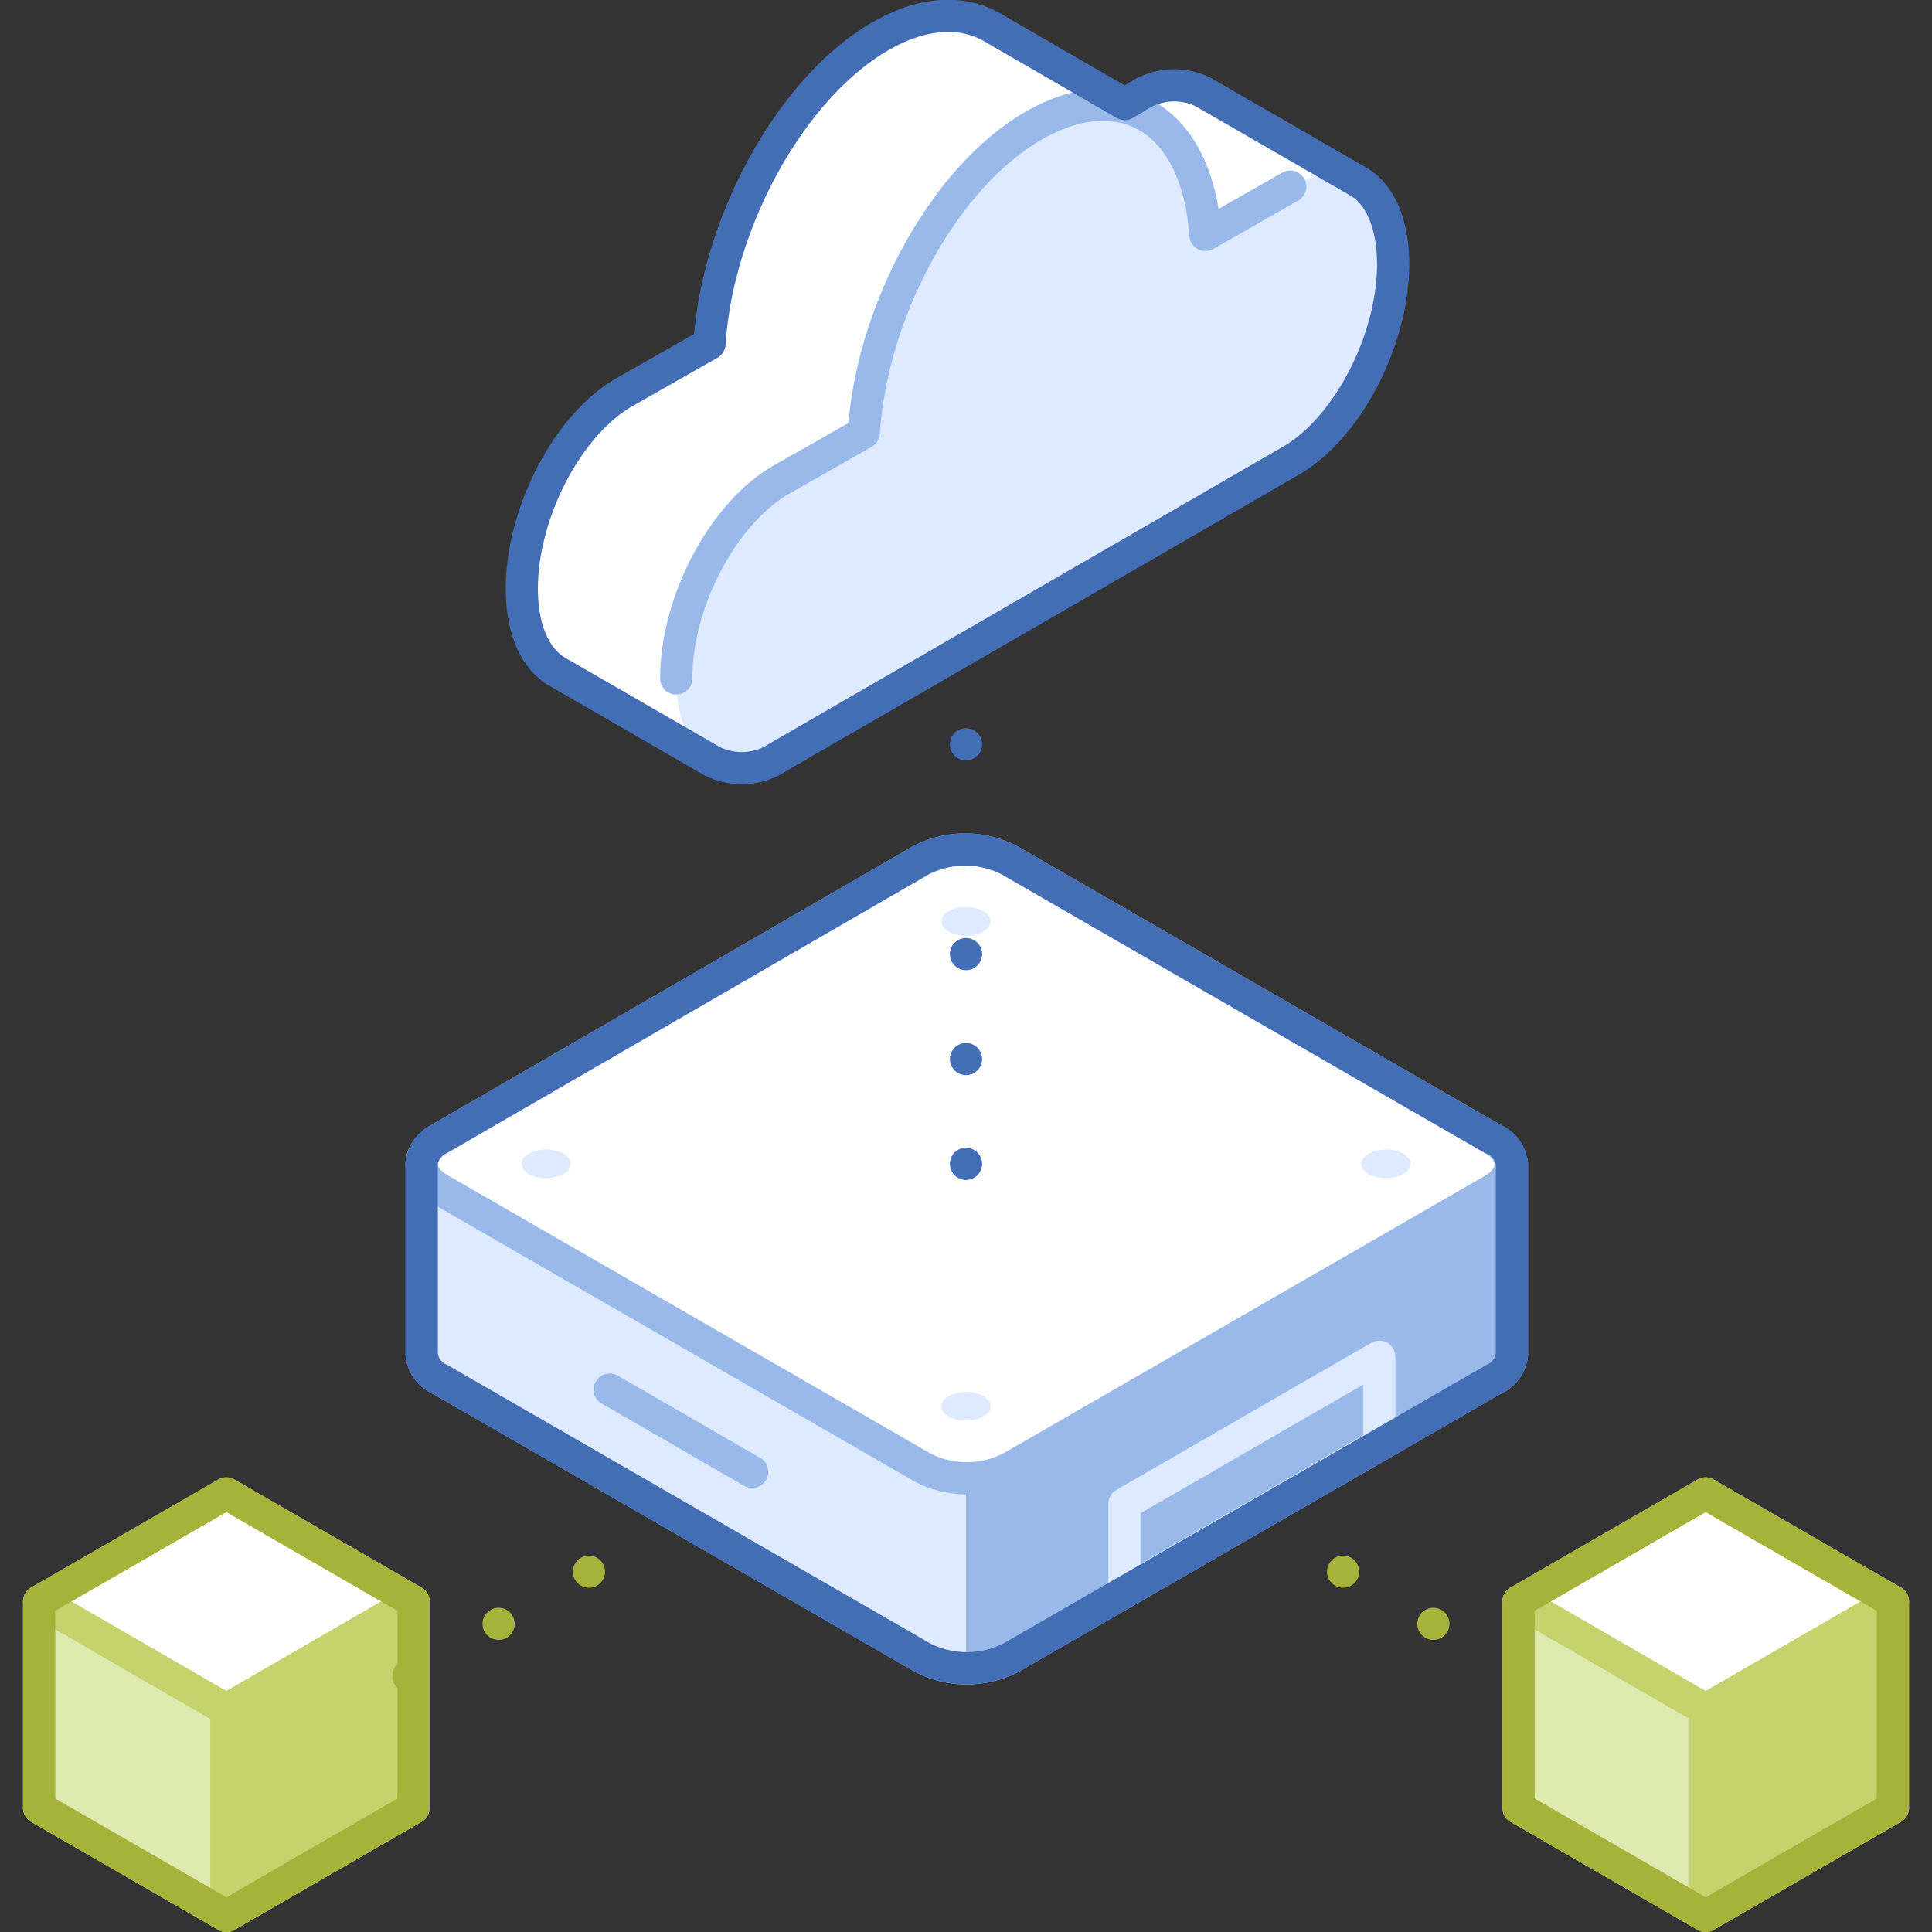 <svg xmlns="http://www.w3.org/2000/svg" viewBox="0 0 120 120"><rect x="0" y="0" width="120" height="120" fill="#333333" stroke="none"/><defs><style>.cls-1,.cls-6{fill:#deeaff;}.cls-1,.cls-3,.cls-8{stroke:#98b9ea;}.cls-1,.cls-10,.cls-11,.cls-12,.cls-13,.cls-14,.cls-3,.cls-4,.cls-5,.cls-8,.cls-9{stroke-linecap:round;stroke-linejoin:round;stroke-width:2px;}.cls-2,.cls-4{fill:#98b9ea;}.cls-3,.cls-7,.cls-9{fill:#fff;}.cls-4{stroke:#deeaff;}.cls-12,.cls-13,.cls-14,.cls-15,.cls-5,.cls-8{fill:none;}.cls-14,.cls-5{stroke:#436db5;}.cls-10,.cls-11,.cls-9{stroke:#c4d36c;}.cls-10{fill:#c4d36c;}.cls-11{fill:#dfeab0;}.cls-12,.cls-13{stroke:#a7b23b;}.cls-13{stroke-dasharray:0 6.48;}.cls-14{stroke-dasharray:0 6.52;}</style></defs><title>iot</title><g id="Layer_2" data-name="Layer 2"><g id="New_Icon_Set" data-name="New Icon Set"><path class="cls-1" d="M75,72.29,62.73,65.23a6,6,0,0,0-5.46,0L45,72.29H26.19V84.1a1.89,1.89,0,0,0,1.13,1.57l30,17.3a6,6,0,0,0,5.46,0l30-17.3a1.89,1.89,0,0,0,1.13-1.57V72.29Z"/><path class="cls-2" d="M62.73,103l30-17.3a1.89,1.89,0,0,0,1.13-1.57V72.29H75L62.73,65.23A5.51,5.51,0,0,0,60,64.58v39A5.62,5.62,0,0,0,62.73,103Z"/><line class="cls-1" x1="46.72" y1="91.42" x2="37.87" y2="86.31"/><path class="cls-3" d="M92.68,70.72l-30-17.3a6,6,0,0,0-5.46,0L27.32,70.72c-1.51.87-1.51,2.28,0,3.15l30,17.29a6,6,0,0,0,5.46,0l30-17.29C94.19,73,94.19,71.59,92.68,70.72Z"/><polygon class="cls-4" points="85.67 89.72 69.84 98.86 69.84 93.41 85.67 84.27 85.67 89.72"/><path class="cls-5" d="M92.68,70.72l-30-17.3a6,6,0,0,0-5.46,0L27.32,70.72a1.89,1.89,0,0,0-1.13,1.57V84.1a1.89,1.89,0,0,0,1.13,1.57l30,17.3a6.06,6.06,0,0,0,5.46,0l30-17.3a1.89,1.89,0,0,0,1.13-1.57V72.29A1.89,1.89,0,0,0,92.68,70.72Z"/><ellipse class="cls-6" cx="86.08" cy="72.29" rx="1.53" ry="0.89"/><ellipse class="cls-6" cx="60" cy="87.35" rx="1.53" ry="0.89"/><ellipse class="cls-6" cx="60" cy="57.23" rx="1.53" ry="0.89"/><ellipse class="cls-6" cx="33.92" cy="72.29" rx="1.53" ry="0.89"/><path class="cls-7" d="M84.32,11.25h0L74.74,5.72h0a4.11,4.11,0,0,0-4.18.33l-.7.41L61.65,1.71h0c-1.87-1.08-4.3-1-7,.56C49.12,5.49,44.55,13.82,44.07,21.35l-5.27,3c-3.53,2-6.39,7.51-6.39,12.21h0c0,2.58.86,4.39,2.21,5.17h0l9.58,5.53h0A4.11,4.11,0,0,0,48.38,47L80.14,28.64c3.53-2,6.39-7.51,6.39-12.22h0C86.53,13.84,85.68,12,84.32,11.25Z"/><path class="cls-6" d="M80.14,11.59l-5.27,3c-.48-7-5-10-10.61-6.82S54.13,19.35,53.65,26.88l-5.27,3C44.85,32,42,37.43,42,42.14S44.85,49,48.38,47L80.14,28.64c3.53-2,6.39-7.51,6.39-12.22h0C86.53,11.71,83.67,9.55,80.14,11.59Z"/><path class="cls-8" d="M80.14,11.59l-5.27,3c-.48-7-5-10-10.61-6.82S54.13,19.35,53.65,26.88l-5.27,3C44.85,32,42,37.43,42,42.14"/><path class="cls-5" d="M84.32,11.25h0L74.74,5.72h0a4.11,4.11,0,0,0-4.18.33l-.7.41L61.65,1.71h0c-1.87-1.08-4.3-1-7,.56C49.12,5.49,44.55,13.82,44.07,21.35l-5.27,3c-3.53,2-6.39,7.51-6.39,12.21h0c0,2.58.86,4.39,2.21,5.17h0l9.58,5.53h0A4.11,4.11,0,0,0,48.38,47L80.14,28.64c3.53-2,6.39-7.51,6.39-12.22h0C86.53,13.84,85.68,12,84.32,11.25Z"/><polygon class="cls-3" points="25.68 112.29 14.06 105.58 2.43 112.29 14.06 119 25.68 112.29"/><polygon class="cls-9" points="25.68 99.47 14.06 92.76 2.43 99.47 14.06 106.19 25.68 99.47"/><polygon class="cls-10" points="25.68 99.47 25.68 112.29 14.06 119 14.06 106.19 25.68 99.47"/><polygon class="cls-11" points="2.43 99.47 2.43 112.29 14.06 119 14.06 106.19 2.43 99.47"/><polygon class="cls-12" points="14.06 92.76 2.43 99.47 2.43 112.29 14.06 119 25.68 112.29 25.68 99.47 14.06 92.76"/><line class="cls-12" x1="83.42" y1="97.62" x2="83.42" y2="97.62"/><line class="cls-13" x1="89.03" y1="100.86" x2="91.83" y2="102.48"/><line class="cls-12" x1="94.64" y1="104.1" x2="94.64" y2="104.1"/><polygon class="cls-3" points="117.57 112.29 105.94 105.58 94.32 112.29 105.94 119 117.57 112.29"/><polygon class="cls-9" points="117.57 99.47 105.94 92.76 94.32 99.47 105.94 106.19 117.57 99.47"/><polygon class="cls-10" points="117.57 99.47 117.57 112.29 105.94 119 105.94 106.19 117.57 99.47"/><polygon class="cls-11" points="94.32 99.47 94.32 112.29 105.94 119 105.94 106.19 94.32 99.47"/><polygon class="cls-12" points="105.94 92.76 94.32 99.47 94.32 112.29 105.94 119 117.57 112.29 117.57 99.47 105.94 92.76"/><line class="cls-5" x1="60" y1="72.29" x2="60" y2="72.29"/><line class="cls-14" x1="60" y1="65.78" x2="60" y2="49.49"/><line class="cls-5" x1="60" y1="46.23" x2="60" y2="46.23"/><line class="cls-12" x1="36.58" y1="97.62" x2="36.58" y2="97.62"/><line class="cls-13" x1="30.97" y1="100.86" x2="28.17" y2="102.48"/><line class="cls-12" x1="25.36" y1="104.1" x2="25.36" y2="104.1"/><rect class="cls-15" width="120" height="120"/><rect class="cls-15" width="120" height="120"/></g></g></svg>